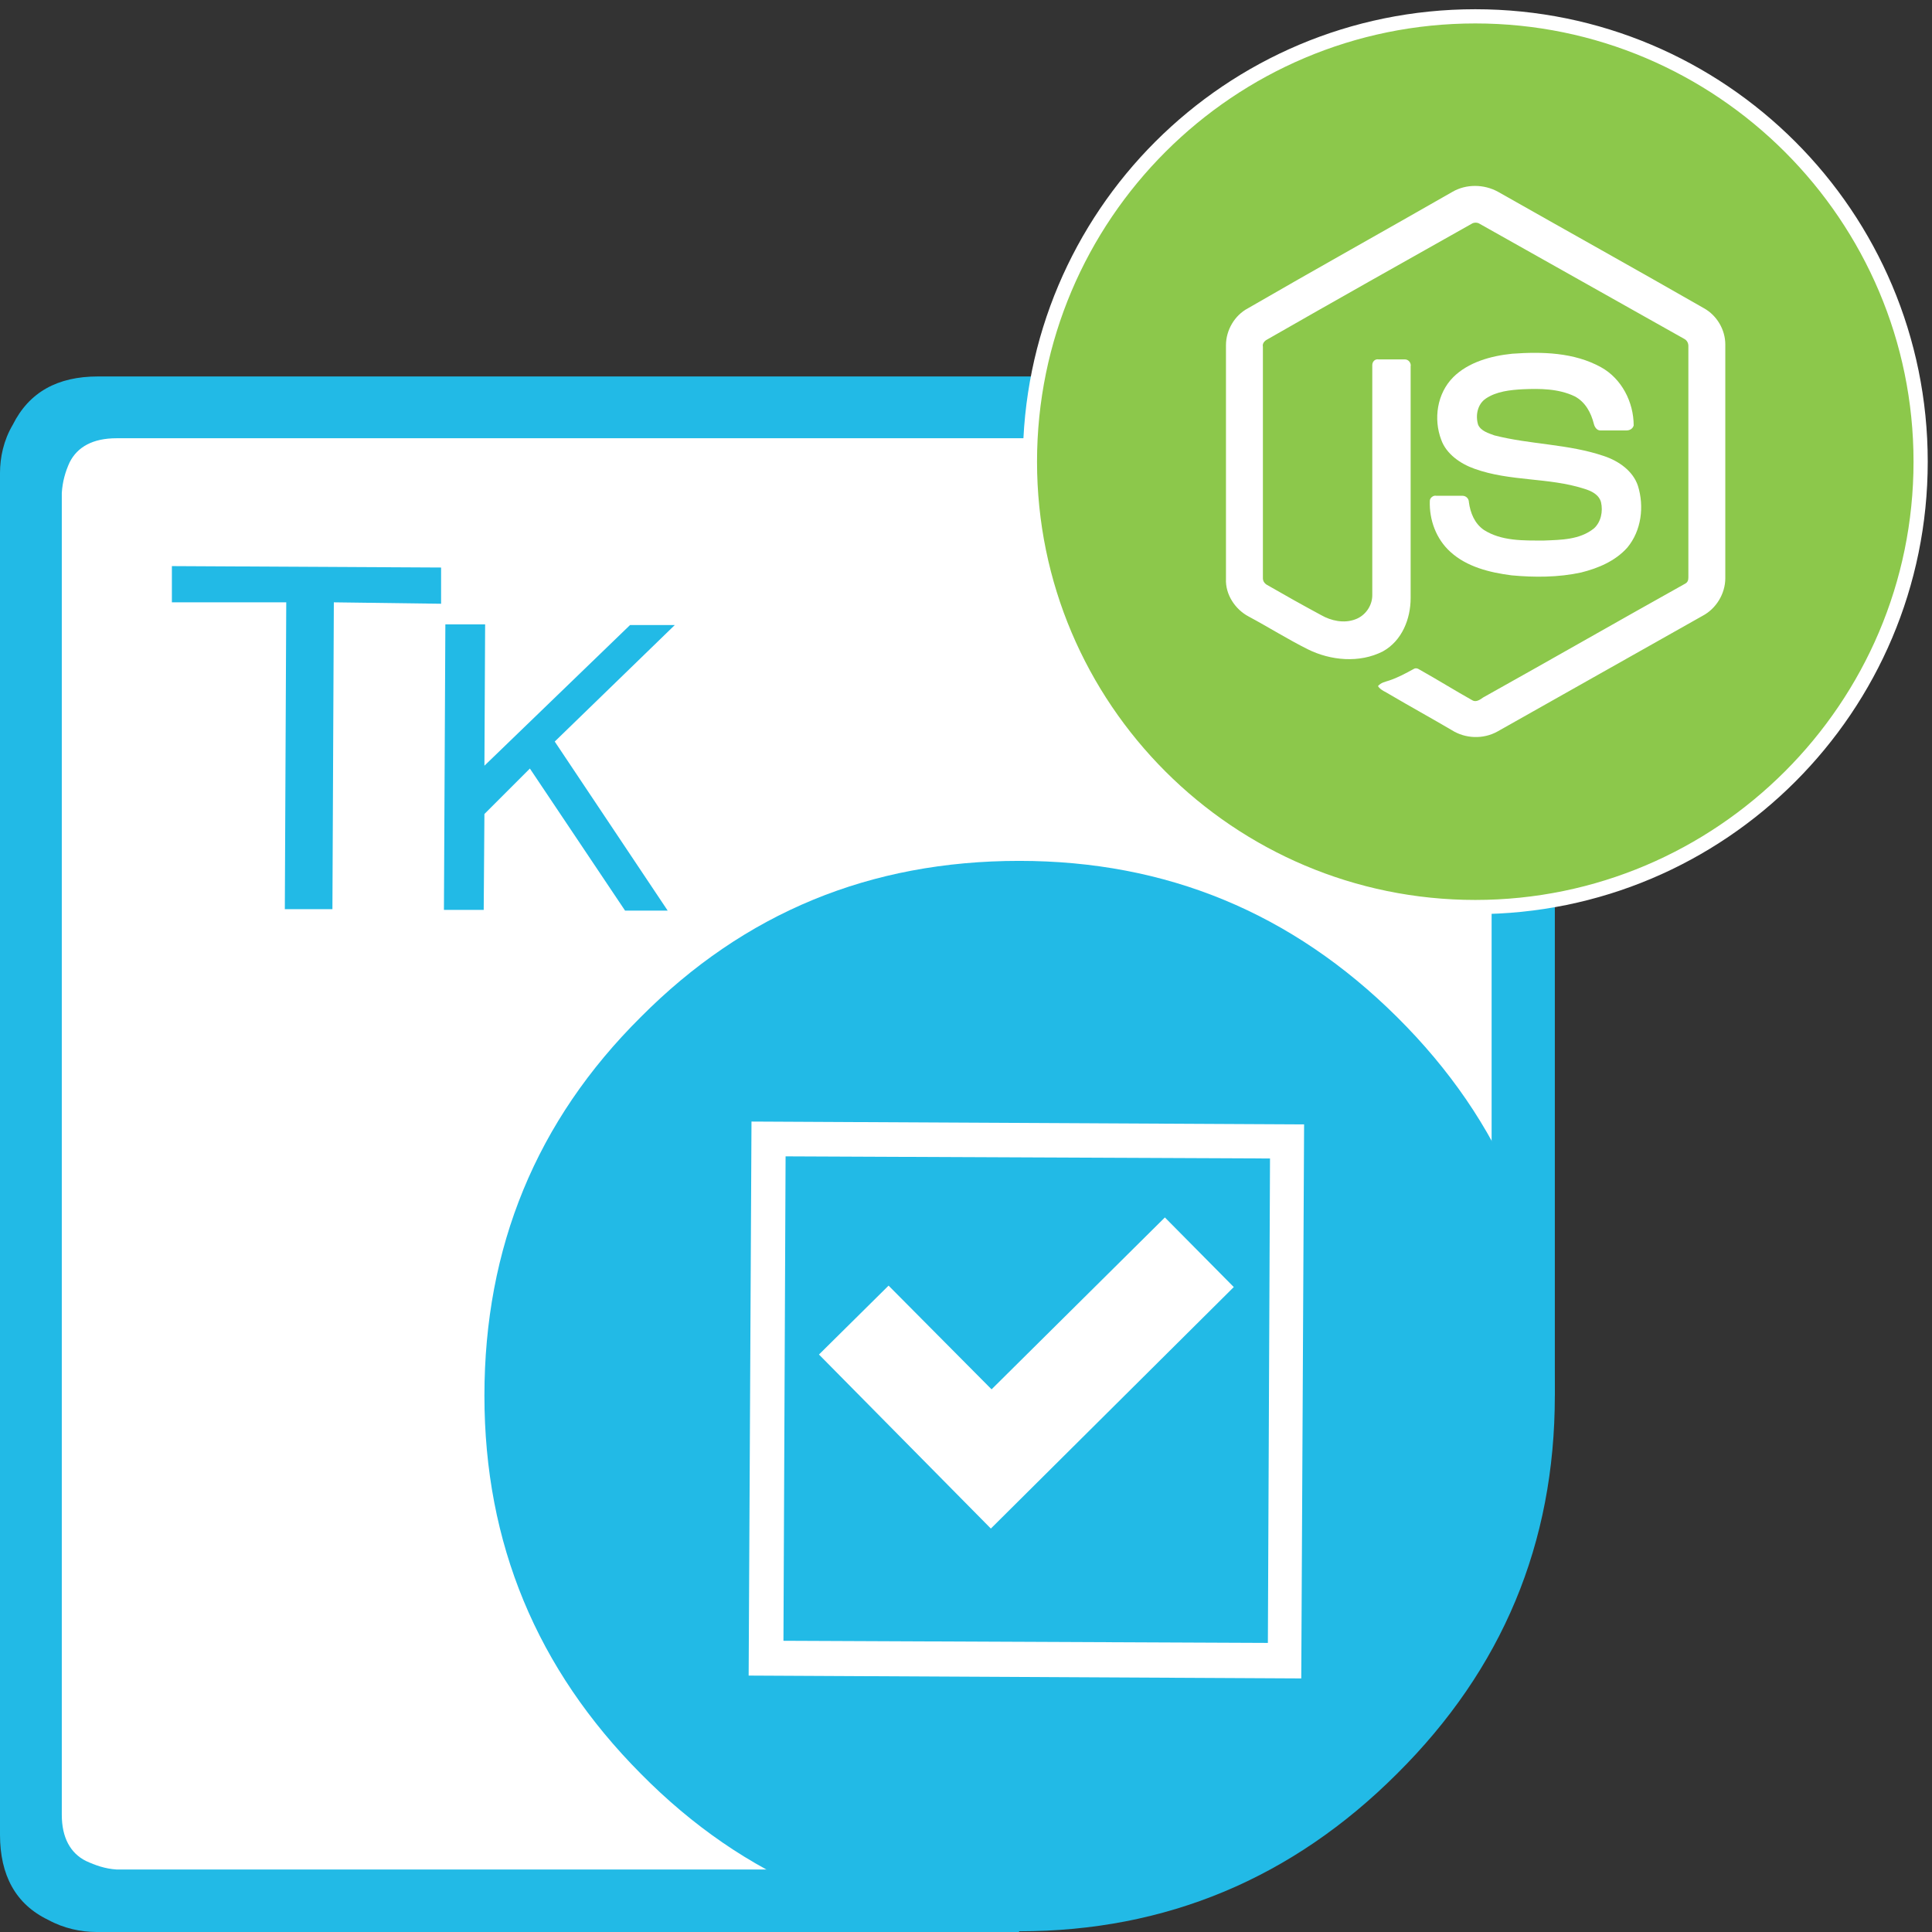 <?xml version="1.0" encoding="utf-8"?>
<!-- Generator: Adobe Illustrator 25.2.0, SVG Export Plug-In . SVG Version: 6.00 Build 0)  -->
<svg version="1.1" id="Layer_1" xmlns="http://www.w3.org/2000/svg" xmlns:xlink="http://www.w3.org/1999/xlink" x="0px" y="0px"
	 viewBox="0 0 272 272" style="enable-background:new 0 0 272 272;" xml:space="preserve">
<rect x="0" y="0" width="272" height="272" fill="#333333" stroke="none"/>
<style type="text/css">
	.st0{fill:#FFFFFF;}
	.st1{fill-rule:evenodd;clip-rule:evenodd;fill:#22BAE6;}
	.st2{fill-rule:evenodd;clip-rule:evenodd;fill:#FFFFFF;}
	.st3{fill:#8CC84B;}
</style>
<g id="Tasks">
	<polygon class="st0" points="213.7,63 206.3,58.3 12.4,58.3 5,65.7 5,260.1 9.8,266.3 154.7,266.3 213.7,191.6 	"/>
	<path class="st1" d="M68.2,196.5c0-20.9,7.3-38.7,22-53.3c14.6-14.7,32.3-22,53.3-22c20.7,0,38.4,7.3,53.2,22
		c14.8,14.7,22.2,32.4,22.2,53.3c0,20.8-7.4,38.5-22.2,53.2c-14.7,14.7-32.5,22.2-53.2,22.2c-21,0-38.7-7.4-53.3-22.2
		C75.6,235,68.2,217.3,68.2,196.5"/>
	<path class="st1" d="M218.8,196.5h-8.8V69.4c0-3.2-1.2-5.4-3.5-6.6c-0.9-0.4-1.8-0.7-2.9-0.9l-1.3-0.2H16.4c-3.3,0-5.5,1.2-6.6,3.4
		c-0.6,1.3-1,2.7-1.1,4.3v186.1c0,3.2,1.2,5.4,3.4,6.5c1.3,0.6,2.7,1.1,4.3,1.2h123.3l3.8,8.8H13.6c-2.2,0-4.6-0.5-6.8-1.7
		c-4.6-2.2-6.8-6.3-6.8-12V66.6c0-2.2,0.5-4.6,1.8-6.8C4.1,55.2,8.1,53,13.8,53h191.5l2.1,0.2c1.7,0.2,3.3,0.7,4.7,1.5
		c4.6,2.2,6.8,6.3,6.8,11.9v129.9H218.8z"/>
	<g>
		<path class="st1" d="M95,88l-16.9,16.4l15.9,23.8h-6l-13.4-20l-6.4,6.4l-0.1,13.5h-5.6l0.2-40.2h5.6l-0.1,19.9L88.7,88H95z
			 M24.2,84.8v-5.1l37.9,0.2v5.1L47,84.8L46.8,128h-6.7l0.2-43.2L24.2,84.8z"/>
	</g>
	<path class="st2" d="M110.6,162.8l-0.3,68.2l68.2,0.3l0.3-68.2L110.6,162.8z M105.4,235.9l0.4-78l77.8,0.4l-0.4,78L105.4,235.9z
		 M173.7,181.2l-34.2,34l-24.2-24.5l9.8-9.7l14.5,14.6l24.4-24.2L173.7,181.2z"/>
</g>
<g>
	<circle class="st3" cx="207.7" cy="65" r="62.7"/>
	<path class="st0" d="M207.7,3.3c34,0,61.7,27.7,61.7,61.7s-27.7,61.7-61.7,61.7S146,99.1,146,65S173.7,3.3,207.7,3.3 M207.7,1.3
		C172.5,1.3,144,29.8,144,65s28.5,63.7,63.7,63.7s63.7-28.5,63.7-63.7S242.9,1.3,207.7,1.3L207.7,1.3z"/>
</g>
<g>
	<path class="st0" d="M204.5,27c1.9-1.1,4.4-1.1,6.4,0c9.7,5.5,19.4,10.9,29,16.4c1.8,1,3,3,3,5.1v32.9c0,2.2-1.3,4.3-3.2,5.3
		c-9.6,5.4-19.3,10.9-28.9,16.3c-2,1.1-4.5,1-6.4-0.2c-2.9-1.7-5.8-3.3-8.7-5c-0.6-0.4-1.3-0.6-1.7-1.2c0.4-0.5,1-0.6,1.6-0.8
		c1.2-0.4,2.3-1,3.4-1.6c0.3-0.2,0.6-0.1,0.9,0.1c2.5,1.4,4.9,2.9,7.4,4.3c0.5,0.3,1.1-0.1,1.5-0.4c9.5-5.3,18.9-10.7,28.4-16
		c0.4-0.2,0.5-0.5,0.5-0.9c0-10.8,0-21.7,0-32.6c0-0.4-0.2-0.8-0.6-1c-9.6-5.4-19.2-10.8-28.8-16.2c-0.3-0.2-0.8-0.2-1.1,0
		c-9.6,5.4-19.2,10.8-28.8,16.3c-0.4,0.2-0.7,0.6-0.6,1c0,10.8,0,21.7,0,32.6c0,0.4,0.2,0.7,0.5,0.9c2.6,1.5,5.1,2.9,7.7,4.3
		c1.4,0.8,3.2,1.2,4.8,0.6c1.4-0.5,2.4-1.9,2.4-3.4c0-10.8,0-21.6,0-32.4c0-0.5,0.4-0.9,0.9-0.8c1.2,0,2.5,0,3.7,0
		c0.5,0,0.9,0.5,0.8,1c0,10.9,0,21.7,0,32.6c0,2.9-1.2,6-3.9,7.5c-3.3,1.7-7.4,1.3-10.6-0.3c-2.8-1.4-5.5-3.1-8.3-4.6
		c-1.9-1-3.3-3.1-3.2-5.3V48.6c0-2.1,1.2-4.2,3.1-5.2C185.2,37.9,194.9,32.5,204.5,27z"/>
	<path class="st0" d="M212.9,49.8c4.2-0.3,8.7-0.2,12.5,1.9c2.9,1.6,4.6,4.9,4.6,8.2c-0.1,0.4-0.5,0.7-1,0.7c-1.2,0-2.4,0-3.7,0
		c-0.5,0-0.8-0.5-0.9-0.9c-0.4-1.6-1.2-3.1-2.7-3.9c-2.3-1.1-4.9-1.1-7.3-1c-1.8,0.1-3.7,0.3-5.2,1.3c-1.2,0.8-1.5,2.4-1.1,3.7
		c0.4,0.9,1.5,1.2,2.3,1.5c5.1,1.3,10.4,1.2,15.4,2.9c2.1,0.7,4.1,2.1,4.8,4.2c0.9,2.9,0.5,6.3-1.5,8.7c-1.7,1.9-4.1,2.9-6.5,3.5
		c-3.2,0.7-6.6,0.7-9.8,0.4c-3.1-0.4-6.3-1.2-8.6-3.3c-2-1.8-3-4.5-2.9-7.2c0-0.4,0.5-0.8,0.9-0.7c1.2,0,2.5,0,3.7,0
		c0.5,0,0.9,0.4,0.9,0.9c0.2,1.5,0.8,3,2.1,3.9c2.5,1.6,5.6,1.5,8.5,1.5c2.4-0.1,5-0.1,7-1.7c1-0.9,1.3-2.4,1-3.7
		c-0.3-1.1-1.4-1.6-2.4-1.9c-5-1.6-10.4-1-15.4-2.8c-2-0.7-4-2.1-4.7-4.1c-1.1-2.9-0.6-6.5,1.7-8.8C206.7,51,209.9,50.1,212.9,49.8
		L212.9,49.8z"/>
</g>
</svg>
